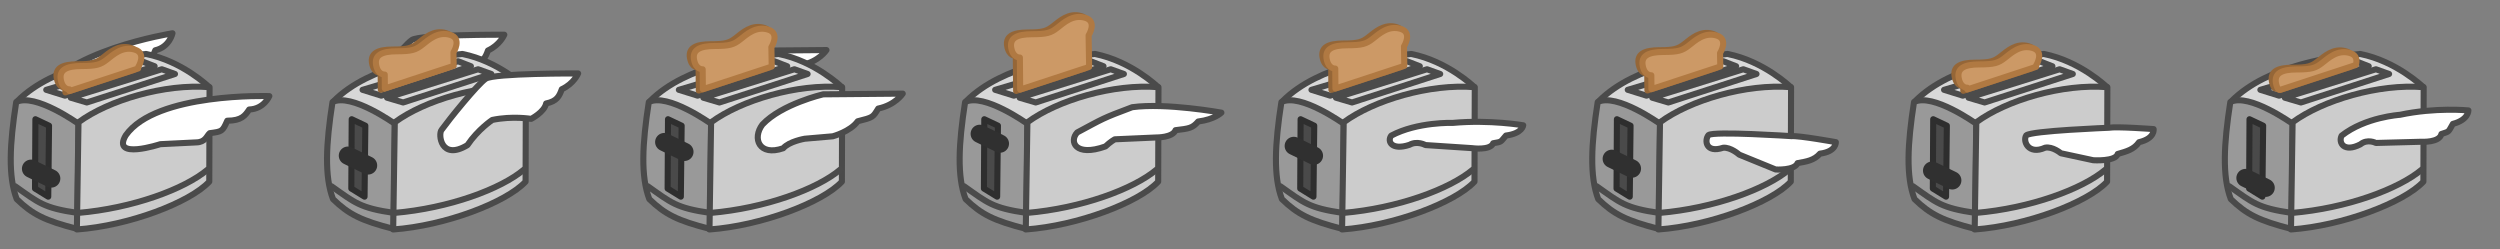 <svg xmlns="http://www.w3.org/2000/svg" width="411" height="41" viewBox="0 0 411 41">
  <rect x="0" y="0" width="411" height="41" fill="#808080" stroke="none"/>
  <g fill="none" fill-rule="evenodd" stroke-linecap="round" stroke-linejoin="round">
    <path fill="#FFFFFF" stroke="#4B4B4B" d="M29.412,7.687 C29.412,7.687 10.788,7.044 5.803,14.139 C3.376,18.26 11.485,15.591 11.485,15.591 L17.395,15.297 C18.911,15.273 19.119,14.208 19.613,13.78 C21.637,13.513 21.704,13.525 22.496,11.731 C24.856,11.728 25.434,10.879 26.105,9.889 C28.527,9.804 29.412,7.687 29.412,7.687 Z" transform="rotate(-11 17.381 12.057)"/>
    <g transform="translate(1 8)">
      <path fill="#D8D8D8" stroke="#4A4A4A" d="M1.886,8.596 C7.833,2.654 18.845,1.247 23.002,0.871 C28.956,2.043 33.331,6.265 33.331,6.265 L11.693,12.739 C11.693,12.739 4.261,10.932 1.886,8.596 Z"/>
      <path fill="#999999" stroke="#4A4A4A" d="M1.662,8.78 C4.735,7.21 11.91,12.35 11.91,12.35 L11.735,29.64 C6.405,28.28 4.334,27.249 1.746,24.732 C0.324,20.987 0.581,15.705 1.662,8.78 Z"/>
      <polygon fill="#4A4A4A" stroke="#2E2E2E" points="6.931 24.332 7.061 12.661 4.82 11.601 4.758 22.998"/>
      <polygon stroke="#4B4B4B" points="9.683 7.727 24.419 2.891 22.313 2.073 6.603 6.767"/>
      <polygon stroke="#4B4B4B" points="13.273 8.848 27.769 4.163 25.603 3.386 10.628 8.064"/>
      <path fill="#CCCCCC" stroke="#4A4A4A" d="M11.639,29.724 L11.904,12.102 C16.827,8.479 26.044,5.727 33.452,6.33 L33.406,21.861 C30.212,25.296 20.136,29.116 11.639,29.724 Z"/>
      <path stroke="#4B4B4B" d="M33.134,19.884 C29.344,23.075 20.82,26.239 11.791,27.007 C6.151,26.197 5.344,25.329 1.505,22.626"/>
    </g>
    <path stroke="#303030" stroke-width="3" d="M8.419,29.346 L5.104,27.736"/>
    <path fill="#956637" stroke="#956637" d="M10.753,15.188 L10.746,14.402 C10.746,14.402 9.653,14.505 9.335,12.858 C9.017,11.211 10.251,10.574 12.717,10.571 C15.183,10.568 15.829,10.35 16.89,9.524 C17.951,8.697 19.451,7.27 21.486,7.869 C23.521,8.468 22.043,10.758 22.043,10.758 L22.055,11.474 L10.753,15.188 L10.753,15.188 Z"/>
    <path fill="#CC9966" stroke="#B07942" d="M11.417,14.97 L11.414,14.687 C11.414,14.687 10.321,14.789 10.003,13.142 C9.685,11.496 10.918,10.859 13.385,10.856 C15.851,10.852 16.496,10.635 17.558,9.808 C18.619,8.981 20.119,7.555 22.154,8.154 C24.189,8.753 22.711,11.043 22.711,11.043 L22.715,11.257 L11.417,14.97 L11.417,14.97 Z"/>
    <path fill="#FFFFFF" stroke="#4B4B4B" d="M44.28,15.8 C44.28,15.8 25.656,15.157 20.671,22.253 C18.244,26.373 26.352,23.704 26.352,23.704 L32.263,23.41 C33.778,23.387 33.986,22.321 34.48,21.893 C36.505,21.626 36.571,21.638 37.364,19.844 C39.723,19.841 40.302,18.992 40.972,18.002 C43.395,17.917 44.28,15.8 44.28,15.8 Z"/>
    <g transform="translate(52)">
      <path fill="#FFFFFF" stroke="#4B4B4B" d="M16.795,13.348 C20.115,12.656 23.178,13.173 23.178,13.173 C23.178,13.173 25.351,12.069 25.645,10.639 C27.428,10.271 27.812,9.435 28.223,8.3 C30.217,7.374 30.908,5.706 30.908,5.706 C30.908,5.706 17.093,5.648 15.723,6.569 C14.352,7.491 9.617,13.37 8.457,14.984 C7.861,15.669 8.328,20.138 12.707,17.49 C14.45,14.894 16.795,13.348 16.795,13.348 Z"/>
      <g transform="translate(1 8)">
        <path fill="#D8D8D8" stroke="#4A4A4A" d="M1.886,8.596 C7.833,2.654 18.845,1.247 23.002,0.871 C28.956,2.043 33.331,6.265 33.331,6.265 L11.693,12.739 C11.693,12.739 4.261,10.932 1.886,8.596 Z"/>
        <path fill="#999999" stroke="#4A4A4A" d="M1.662,8.78 C4.735,7.21 11.91,12.35 11.91,12.35 L11.735,29.64 C6.405,28.28 4.334,27.249 1.746,24.732 C0.324,20.987 0.581,15.705 1.662,8.78 Z"/>
        <polygon fill="#4A4A4A" stroke="#2E2E2E" points="6.931 24.332 7.061 12.661 4.82 11.601 4.758 22.998"/>
        <polygon stroke="#4B4B4B" points="9.683 7.727 24.419 2.891 22.313 2.073 6.603 6.767"/>
        <polygon stroke="#4B4B4B" points="13.273 8.848 27.769 4.163 25.603 3.386 10.628 8.064"/>
        <path fill="#CCCCCC" stroke="#4A4A4A" d="M11.639,29.724 L11.904,12.102 C16.827,8.479 26.044,5.727 33.452,6.33 L33.406,21.861 C30.212,25.296 20.136,29.116 11.639,29.724 Z"/>
        <path stroke="#4B4B4B" d="M33.134,19.884 C29.344,23.075 20.82,26.239 11.791,27.007 C6.151,26.197 5.344,25.329 1.505,22.626"/>
      </g>
      <path stroke="#303030" stroke-width="3" d="M8.509,27.199 L5.194,25.589"/>
      <g transform="translate(8.283 4.332)">
        <path fill="#956637" stroke="#956637" d="M2.325,10.426 L2.299,7.646 C2.299,7.646 1.206,7.748 0.888,6.102 C0.57,4.455 1.804,3.818 4.27,3.815 C6.736,3.812 7.382,3.594 8.443,2.767 C9.504,1.941 11.004,0.514 13.039,1.113 C15.074,1.712 13.596,4.002 13.596,4.002 L13.643,6.706 L2.325,10.426 L2.325,10.426 Z"/>
        <path fill="#CC9966" stroke="#B07942" d="M2.988,10.208 L2.967,7.93 C2.967,7.93 1.874,8.033 1.556,6.386 C1.238,4.74 2.472,4.103 4.938,4.099 C7.404,4.096 8.05,3.879 9.111,3.052 C10.172,2.225 11.672,0.799 13.707,1.398 C15.742,1.997 14.264,4.287 14.264,4.287 L14.302,6.49 L2.988,10.208 L2.988,10.208 Z"/>
      </g>
      <path fill="#FFFFFF" stroke="#4B4B4B" d="M28.933,19.718 C32.253,19.026 35.317,19.543 35.317,19.543 C35.317,19.543 37.489,18.439 37.784,17.009 C39.567,16.64 39.95,15.804 40.361,14.669 C42.356,13.744 43.046,12.075 43.046,12.075 C43.046,12.075 29.232,12.017 27.861,12.939 C26.49,13.86 21.756,19.739 20.596,21.354 C19.999,22.038 20.466,26.507 24.845,23.86 C26.589,21.264 28.933,19.718 28.933,19.718 Z"/>
    </g>
    <g transform="translate(104)">
      <path fill="#FFFFFF" stroke="#4B4B4B" d="M8.794,13.321 C7.086,15.588 8.266,18.585 12.225,17.207 C13.191,16.08 15.759,15.644 15.759,15.644 L20.367,15.244 C20.367,15.244 23.249,14.48 24.471,12.772 C27.045,12.13 26.948,12.118 27.847,10.682 C30.66,10.098 31.872,8.228 31.872,8.228 L18.78,8.345 C18.78,8.345 11.953,9.935 8.794,13.321 Z"/>
      <g transform="translate(1 8)">
        <path fill="#D8D8D8" stroke="#4A4A4A" d="M1.886,8.596 C7.833,2.654 18.845,1.247 23.002,0.871 C28.956,2.043 33.331,6.265 33.331,6.265 L11.693,12.739 C11.693,12.739 4.261,10.932 1.886,8.596 Z"/>
        <path fill="#999999" stroke="#4A4A4A" d="M1.662,8.78 C4.735,7.21 11.91,12.35 11.91,12.35 L11.735,29.64 C6.405,28.28 4.334,27.249 1.746,24.732 C0.324,20.987 0.581,15.705 1.662,8.78 Z"/>
        <polygon fill="#4A4A4A" stroke="#2E2E2E" points="6.931 24.332 7.061 12.661 4.82 11.601 4.758 22.998"/>
        <polygon stroke="#4B4B4B" points="9.683 7.727 24.419 2.891 22.313 2.073 6.603 6.767"/>
        <polygon stroke="#4B4B4B" points="13.273 8.848 27.769 4.163 25.603 3.386 10.628 8.064"/>
        <path fill="#CCCCCC" stroke="#4A4A4A" d="M11.639,29.724 L11.904,12.102 C16.827,8.479 26.044,5.727 33.452,6.33 L33.406,21.861 C30.212,25.296 20.136,29.116 11.639,29.724 Z"/>
        <path stroke="#4B4B4B" d="M33.134,19.884 C29.344,23.075 20.82,26.239 11.791,27.007 C6.151,26.197 5.344,25.329 1.505,22.626"/>
      </g>
      <path stroke="#303030" stroke-width="3" d="M8.515,24.966 L5.2,23.356"/>
      <g transform="translate(8.551 3.462)">
        <path fill="#956637" stroke="#956637" d="M2.335,11.422 L2.299,7.646 C2.299,7.646 1.206,7.748 0.888,6.102 C0.57,4.455 1.804,3.818 4.27,3.815 C6.736,3.812 7.382,3.594 8.443,2.767 C9.504,1.941 11.004,0.514 13.039,1.113 C15.074,1.712 13.596,4.002 13.596,4.002 L13.66,7.701 L2.335,11.422 L2.335,11.422 Z"/>
        <path fill="#CC9966" stroke="#B07942" d="M2.998,11.205 L2.967,7.93 C2.967,7.93 1.874,8.033 1.556,6.386 C1.238,4.74 2.472,4.103 4.938,4.099 C7.404,4.096 8.05,3.879 9.111,3.052 C10.172,2.225 11.672,0.799 13.707,1.398 C15.742,1.997 14.264,4.287 14.264,4.287 L14.319,7.484 L2.998,11.205 L2.998,11.205 Z"/>
      </g>
      <path fill="#FFFFFF" stroke="#4B4B4B" d="M21.333,20.485 C19.625,22.752 20.804,25.749 24.764,24.37 C25.73,23.243 28.298,22.807 28.298,22.807 L32.906,22.407 C32.906,22.407 35.788,21.643 37.01,19.935 C39.583,19.293 39.487,19.282 40.385,17.846 C43.198,17.262 44.41,15.391 44.41,15.391 L31.319,15.509 C31.319,15.509 24.492,17.099 21.333,20.485 Z"/>
    </g>
    <g transform="translate(156)">
      <g transform="translate(1 8)">
        <path fill="#D8D8D8" stroke="#4A4A4A" d="M1.886,8.596 C7.833,2.654 18.845,1.247 23.002,0.871 C28.956,2.043 33.331,6.265 33.331,6.265 L11.693,12.739 C11.693,12.739 4.261,10.932 1.886,8.596 Z"/>
        <path fill="#999999" stroke="#4A4A4A" d="M1.662,8.78 C4.735,7.21 11.91,12.35 11.91,12.35 L11.735,29.64 C6.405,28.28 4.334,27.249 1.746,24.732 C0.324,20.987 0.581,15.705 1.662,8.78 Z"/>
        <polygon fill="#4A4A4A" stroke="#2E2E2E" points="6.931 24.332 7.061 12.661 4.82 11.601 4.758 22.998"/>
        <polygon stroke="#4B4B4B" points="9.683 7.727 24.419 2.891 22.313 2.073 6.603 6.767"/>
        <polygon stroke="#4B4B4B" points="13.273 8.848 27.769 4.163 25.603 3.386 10.628 8.064"/>
        <path fill="#CCCCCC" stroke="#4A4A4A" d="M11.639,29.724 L11.904,12.102 C16.827,8.479 26.044,5.727 33.452,6.33 L33.406,21.861 C30.212,25.296 20.136,29.116 11.639,29.724 Z"/>
        <path stroke="#4B4B4B" d="M33.134,19.884 C29.344,23.075 20.82,26.239 11.791,27.007 C6.151,26.197 5.344,25.329 1.505,22.626"/>
      </g>
      <path stroke="#303030" stroke-width="3" d="M8.382,23.612 L5.067,22.002"/>
      <g transform="translate(8.701 1.528)">
        <path fill="#956637" stroke="#956637" d="M2.353,13.416 L2.299,7.646 C2.299,7.646 1.206,7.748 0.888,6.102 C0.57,4.455 1.804,3.818 4.27,3.815 C6.736,3.812 7.382,3.594 8.443,2.767 C9.504,1.941 11.004,0.514 13.039,1.113 C15.074,1.712 13.596,4.002 13.596,4.002 L13.694,9.69 L2.353,13.416 L2.353,13.416 Z"/>
        <path fill="#CC9966" stroke="#B07942" d="M3.016,13.198 L2.967,7.93 C2.967,7.93 1.874,8.033 1.556,6.386 C1.238,4.74 2.472,4.103 4.938,4.099 C7.404,4.096 8.05,3.879 9.111,3.052 C10.172,2.225 11.672,0.799 13.707,1.398 C15.742,1.997 14.264,4.287 14.264,4.287 L14.353,9.473 L3.016,13.198 L3.016,13.198 Z"/>
      </g>
      <path fill="#FFFFFF" stroke="#4B4B4B" d="M21.095,21.775 C25.414,19.473 25.109,19.506 30.133,17.625 C35.69,16.862 44.798,18.519 44.798,18.519 C44.798,18.519 43.699,19.632 40.984,19.976 C40.013,21.094 39.481,21.132 37.256,21.401 C36.782,22.634 34.117,22.6 34.117,22.6 L27.264,22.903 C27.264,22.903 26.54,23.308 25.738,24.073 C20.72,25.861 19.743,23.217 21.095,21.775 Z"/>
    </g>
    <g transform="translate(208)">
      <g transform="translate(1 8)">
        <path fill="#D8D8D8" stroke="#4A4A4A" d="M1.886,8.596 C7.833,2.654 18.845,1.247 23.002,0.871 C28.956,2.043 33.331,6.265 33.331,6.265 L11.693,12.739 C11.693,12.739 4.261,10.932 1.886,8.596 Z"/>
        <path fill="#999999" stroke="#4A4A4A" d="M1.662,8.78 C4.735,7.21 11.91,12.35 11.91,12.35 L11.735,29.64 C6.405,28.28 4.334,27.249 1.746,24.732 C0.324,20.987 0.581,15.705 1.662,8.78 Z"/>
        <polygon fill="#4A4A4A" stroke="#2E2E2E" points="6.931 24.332 7.061 12.661 4.82 11.601 4.758 22.998"/>
        <polygon stroke="#4B4B4B" points="9.683 7.727 24.419 2.891 22.313 2.073 6.603 6.767"/>
        <polygon stroke="#4B4B4B" points="13.273 8.848 27.769 4.163 25.603 3.386 10.628 8.064"/>
        <path fill="#CCCCCC" stroke="#4A4A4A" d="M11.639,29.724 L11.904,12.102 C16.827,8.479 26.044,5.727 33.452,6.33 L33.406,21.861 C30.212,25.296 20.136,29.116 11.639,29.724 Z"/>
        <path stroke="#4B4B4B" d="M33.134,19.884 C29.344,23.075 20.82,26.239 11.791,27.007 C6.151,26.197 5.344,25.329 1.505,22.626"/>
      </g>
      <path stroke="#303030" stroke-width="3" d="M8.01,25.597 L4.695,23.987"/>
      <path fill="#FFFFFF" stroke="#4B4B4B" d="M20.716,22.299 C25.034,19.997 30.848,20.204 30.848,20.204 C36.986,19.648 42.421,20.601 42.421,20.601 C42.421,20.601 42.298,21.938 39.583,22.283 C38.612,23.401 38.949,23.288 37.478,23.549 C37.004,24.782 34,24.354 34,24.354 L26.336,23.847 C26.336,23.847 24.999,23.09 23.709,23.812 C20.803,24.774 20.01,23.253 20.716,22.299 Z"/>
      <g transform="translate(8.548 3.343)">
        <path fill="#956637" stroke="#956637" d="M2.335,11.422 L2.299,7.646 C2.299,7.646 1.206,7.748 0.888,6.102 C0.57,4.455 1.804,3.818 4.27,3.815 C6.736,3.812 7.382,3.594 8.443,2.767 C9.504,1.941 11.004,0.514 13.039,1.113 C15.074,1.712 13.596,4.002 13.596,4.002 L13.66,7.701 L2.335,11.422 L2.335,11.422 Z"/>
        <path fill="#CC9966" stroke="#B07942" d="M2.998,11.205 L2.967,7.93 C2.967,7.93 1.874,8.033 1.556,6.386 C1.238,4.74 2.472,4.103 4.938,4.099 C7.404,4.096 8.05,3.879 9.111,3.052 C10.172,2.225 11.672,0.799 13.707,1.398 C15.742,1.997 14.264,4.287 14.264,4.287 L14.319,7.484 L2.998,11.205 L2.998,11.205 Z"/>
      </g>
    </g>
    <g transform="translate(260)">
      <g transform="translate(1 8)">
        <path fill="#D8D8D8" stroke="#4A4A4A" d="M1.886,8.596 C7.833,2.654 18.845,1.247 23.002,0.871 C28.956,2.043 33.331,6.265 33.331,6.265 L11.693,12.739 C11.693,12.739 4.261,10.932 1.886,8.596 Z"/>
        <path fill="#999999" stroke="#4A4A4A" d="M1.662,8.78 C4.735,7.21 11.91,12.35 11.91,12.35 L11.735,29.64 C6.405,28.28 4.334,27.249 1.746,24.732 C0.324,20.987 0.581,15.705 1.662,8.78 Z"/>
        <polygon fill="#4A4A4A" stroke="#2E2E2E" points="6.931 24.332 7.061 12.661 4.82 11.601 4.758 22.998"/>
        <polygon stroke="#4B4B4B" points="9.683 7.727 24.419 2.891 22.313 2.073 6.603 6.767"/>
        <polygon stroke="#4B4B4B" points="13.273 8.848 27.769 4.163 25.603 3.386 10.628 8.064"/>
        <path fill="#CCCCCC" stroke="#4A4A4A" d="M11.639,29.724 L11.904,12.102 C16.827,8.479 26.044,5.727 33.452,6.33 L33.406,21.861 C30.212,25.296 20.136,29.116 11.639,29.724 Z"/>
        <path stroke="#4B4B4B" d="M33.134,19.884 C29.344,23.075 20.82,26.239 11.791,27.007 C6.151,26.197 5.344,25.329 1.505,22.626"/>
      </g>
      <path stroke="#303030" stroke-width="3" d="M8.287,27.718 L4.971,26.108"/>
      <path fill="#FFFFFF" stroke="#4B4B4B" d="M20.883,22.203 C21.756,21.536 34.534,22.383 34.534,22.383 C35.746,22.273 41.812,23.368 41.812,23.368 C41.812,23.368 41.92,24.915 39.206,25.26 C38.234,26.378 36.987,26.556 35.516,26.817 C35.042,28.05 31.918,27.865 31.918,27.865 L25.929,25.424 C25.929,25.424 24.539,24.173 23.292,24.288 C20.386,25.25 20.184,23.019 20.883,22.203 Z"/>
      <g transform="translate(8.51 4.444)">
        <path fill="#956637" stroke="#956637" d="M2.325,10.426 L2.299,7.646 C2.299,7.646 1.206,7.748 0.888,6.102 C0.57,4.455 1.804,3.818 4.27,3.815 C6.736,3.812 7.382,3.594 8.443,2.767 C9.504,1.941 11.004,0.514 13.039,1.113 C15.074,1.712 13.596,4.002 13.596,4.002 L13.643,6.706 L2.325,10.426 L2.325,10.426 Z"/>
        <path fill="#CC9966" stroke="#B07942" d="M2.988,10.208 L2.967,7.93 C2.967,7.93 1.874,8.033 1.556,6.386 C1.238,4.74 2.472,4.103 4.938,4.099 C7.404,4.096 8.05,3.879 9.111,3.052 C10.172,2.225 11.672,0.799 13.707,1.398 C15.742,1.997 14.264,4.287 14.264,4.287 L14.302,6.49 L2.988,10.208 L2.988,10.208 Z"/>
      </g>
    </g>
    <g transform="translate(312)">
      <g transform="translate(1 8)">
        <path fill="#D8D8D8" stroke="#4A4A4A" d="M1.886,8.596 C7.833,2.654 18.845,1.247 23.002,0.871 C28.956,2.043 33.331,6.265 33.331,6.265 L11.693,12.739 C11.693,12.739 4.261,10.932 1.886,8.596 Z"/>
        <path fill="#999999" stroke="#4A4A4A" d="M1.662,8.78 C4.735,7.21 11.91,12.35 11.91,12.35 L11.735,29.64 C6.405,28.28 4.334,27.249 1.746,24.732 C0.324,20.987 0.581,15.705 1.662,8.78 Z"/>
        <polygon fill="#4A4A4A" stroke="#2E2E2E" points="6.931 24.332 7.061 12.661 4.82 11.601 4.758 22.998"/>
        <polygon stroke="#4B4B4B" points="9.683 7.727 24.419 2.891 22.313 2.073 6.603 6.767"/>
        <polygon stroke="#4B4B4B" points="13.273 8.848 27.769 4.163 25.603 3.386 10.628 8.064"/>
        <path fill="#CCCCCC" stroke="#4A4A4A" d="M11.639,29.724 L11.904,12.102 C16.827,8.479 26.044,5.727 33.452,6.33 L33.406,21.861 C30.212,25.296 20.136,29.116 11.639,29.724 Z"/>
        <path stroke="#4B4B4B" d="M33.134,19.884 C29.344,23.075 20.82,26.239 11.791,27.007 C6.151,26.197 5.344,25.329 1.505,22.626"/>
      </g>
      <path stroke="#303030" stroke-width="3" d="M8.954,29.657 L5.638,28.047"/>
      <path fill="#FFFFFF" stroke="#4B4B4B" d="M21.328,21.157 C22.201,20.49 34.979,21.337 34.979,21.337 C36.191,21.227 42.258,22.322 42.258,22.322 C42.258,22.322 42.366,23.87 39.651,24.214 C38.68,25.332 37.432,25.51 35.961,25.771 C35.487,27.004 31.856,26.378 31.856,26.378 L26.681,24.679 C26.681,24.679 25.443,23.384 24.196,23.5 C21.289,24.462 20.629,21.974 21.328,21.157 Z" transform="rotate(-6 31.665 23.72)"/>
      <g transform="translate(8.46 6.49)">
        <path fill="#956637" stroke="#956637" d="M2.307,8.432 L2.299,7.646 C2.299,7.646 1.206,7.748 0.888,6.102 C0.57,4.455 1.804,3.818 4.27,3.815 C6.736,3.812 7.382,3.594 8.443,2.767 C9.504,1.941 11.004,0.514 13.039,1.113 C15.074,1.712 13.596,4.002 13.596,4.002 L13.609,4.718 L2.307,8.432 L2.307,8.432 Z"/>
        <path fill="#CC9966" stroke="#B07942" d="M2.97,8.214 L2.967,7.93 C2.967,7.93 1.874,8.033 1.556,6.386 C1.238,4.74 2.472,4.103 4.938,4.099 C7.404,4.096 8.05,3.879 9.111,3.052 C10.172,2.225 11.672,0.799 13.707,1.398 C15.742,1.997 14.264,4.287 14.264,4.287 L14.268,4.501 L2.97,8.214 L2.97,8.214 Z"/>
      </g>
    </g>
    <g transform="translate(364)">
      <g transform="translate(1 8)">
        <path fill="#D8D8D8" stroke="#4A4A4A" d="M1.886,8.596 C7.833,2.654 18.845,1.247 23.002,0.871 C28.956,2.043 33.331,6.265 33.331,6.265 L11.693,12.739 C11.693,12.739 4.261,10.932 1.886,8.596 Z"/>
        <path fill="#999999" stroke="#4A4A4A" d="M1.662,8.78 C4.735,7.21 11.91,12.35 11.91,12.35 L11.735,29.64 C6.405,28.28 4.334,27.249 1.746,24.732 C0.324,20.987 0.581,15.705 1.662,8.78 Z"/>
        <polygon fill="#4A4A4A" stroke="#2E2E2E" points="6.931 24.332 7.061 12.661 4.82 11.601 4.758 22.998"/>
        <polygon stroke="#4B4B4B" points="9.683 7.727 24.419 2.891 22.313 2.073 6.603 6.767"/>
        <polygon stroke="#4B4B4B" points="13.273 8.848 27.769 4.163 25.603 3.386 10.628 8.064"/>
        <path fill="#CCCCCC" stroke="#4A4A4A" d="M11.639,29.724 L11.904,12.102 C16.827,8.479 26.044,5.727 33.452,6.33 L33.406,21.861 C30.212,25.296 20.136,29.116 11.639,29.724 Z"/>
        <path stroke="#4B4B4B" d="M33.134,19.884 C29.344,23.075 20.82,26.239 11.791,27.007 C6.151,26.197 5.344,25.329 1.505,22.626"/>
      </g>
      <path stroke="#303030" stroke-width="3" d="M8.472,30.873 L5.156,29.263"/>
      <g transform="translate(8.62 7.318)">
        <path fill="#956637" stroke="#956637" d="M1.361,7.195 C1.165,6.966 0.988,6.62 0.888,6.102 C0.57,4.455 1.804,3.818 4.27,3.815 C6.736,3.812 7.382,3.594 8.443,2.767 C9.504,1.941 11.004,0.514 13.039,1.113 C14.585,1.568 14.104,2.999 13.783,3.66 L2.232,7.456 L1.361,7.195 Z"/>
        <path fill="#CC9966" stroke="#B07942" d="M1.943,7.37 C1.782,7.144 1.641,6.828 1.556,6.386 C1.238,4.74 2.472,4.103 4.938,4.099 C7.404,4.096 8.05,3.879 9.111,3.052 C10.172,2.225 11.672,0.799 13.707,1.398 C14.886,1.745 14.886,2.659 14.678,3.366 L2.232,7.456 L1.943,7.37 Z"/>
      </g>
      <path fill="#FFFFFF" stroke="#4B4B4B" d="M20.961,22.307 C24.872,19.233 30.535,18.877 30.535,18.877 C36.422,17.615 41.808,18.152 41.808,18.152 C41.808,18.152 41.849,19.694 39.257,20.365 C38.45,21.742 38.763,21.579 37.368,22.027 C37.057,23.486 34.092,23.303 34.092,23.303 L26.598,23.504 C26.598,23.504 25.21,22.774 24.046,23.732 C21.343,25.128 20.391,23.47 20.961,22.307 L20.961,22.307 Z"/>
    </g>
  </g>
</svg>
